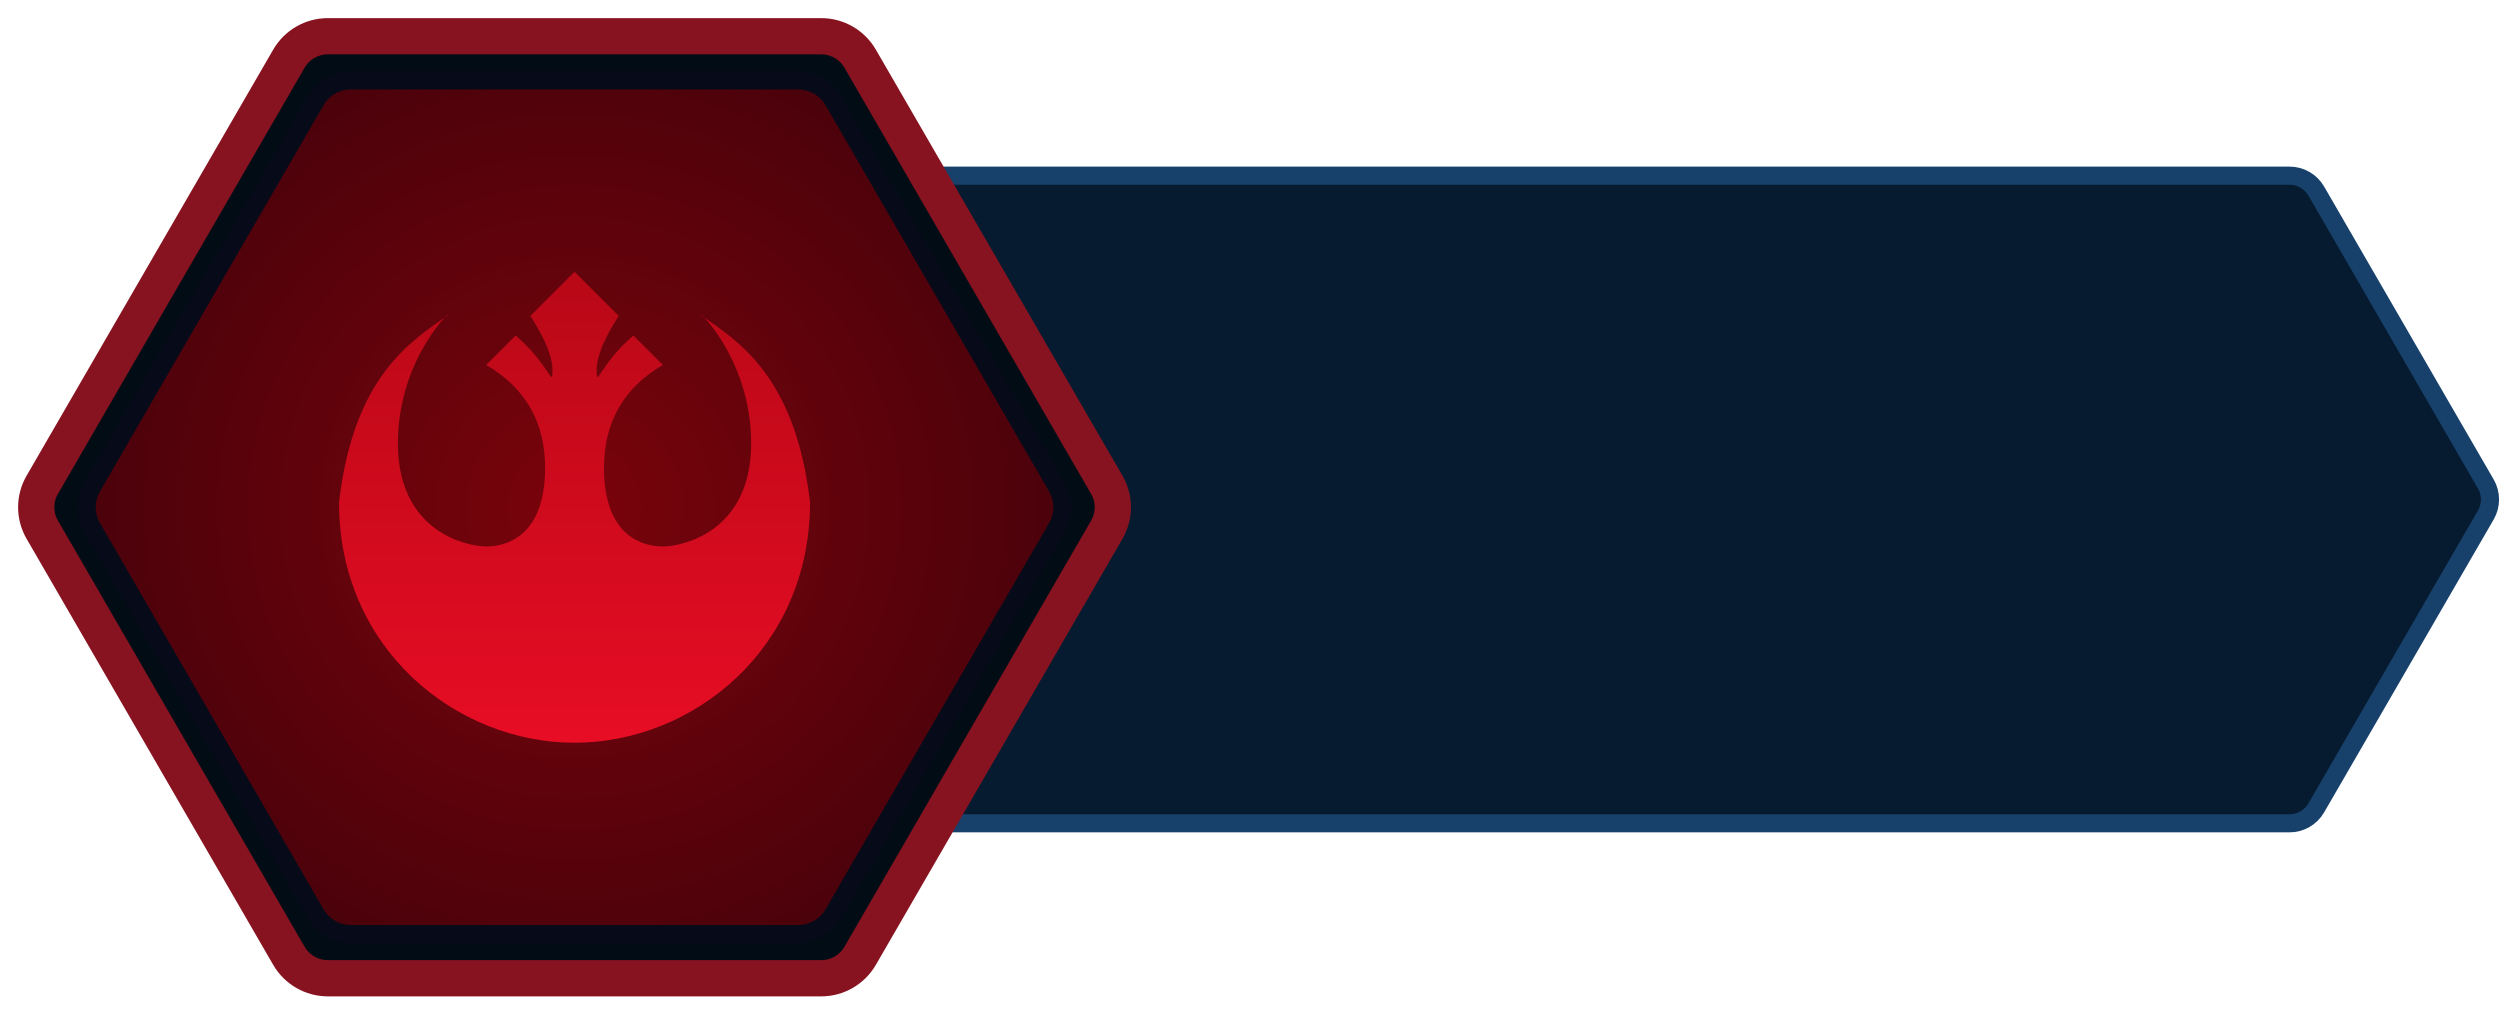 <?xml version="1.0" encoding="UTF-8"?>
<svg width="69px" height="28px" viewBox="0 0 69 28" version="1.1" xmlns="http://www.w3.org/2000/svg" xmlns:xlink="http://www.w3.org/1999/xlink">
    <!-- Generator: Sketch 48.1 (47250) - http://www.bohemiancoding.com/sketch -->
    <title>Group 2</title>
    <desc>Created with Sketch.</desc>
    <defs>
        <radialGradient cx="50%" cy="50%" fx="50%" fy="50%" r="56.454%" gradientTransform="translate(0.5,0.5),scale(1,0.875),rotate(-90),translate(-0.5,-0.5)" id="radialGradient-1">
            <stop stop-color="#7A030B" offset="0%"></stop>
            <stop stop-color="#4B020B" offset="100%"></stop>
        </radialGradient>
        <linearGradient x1="50%" y1="0.807%" x2="50%" y2="100%" id="linearGradient-2">
            <stop stop-color="#B90817" offset="0%"></stop>
            <stop stop-color="#E70D24" offset="100%"></stop>
        </linearGradient>
    </defs>
    <g id="主界面-copy-4" stroke="none" stroke-width="1" fill="none" fill-rule="evenodd" transform="translate(-29, -415)">
        <g id="Group-2" transform="translate(30, 416)">
            <path d="M39.363,-15.886 L47.449,-11.205 C47.713,-11.053 47.875,-10.771 47.875,-10.466 L47.875,36.038 C47.875,36.342 47.713,36.624 47.449,36.777 L39.363,41.457 C39.1,41.61 38.775,41.61 38.512,41.457 L30.426,36.777 C30.162,36.624 30,36.342 30,36.038 L30,-10.466 C30,-10.771 30.162,-11.053 30.426,-11.205 L38.512,-15.886 C38.775,-16.038 39.1,-16.038 39.363,-15.886 Z" id="Combined-Shape-Copy-4" stroke="#17416B" stroke-width="0.5" fill="#061B30" fill-rule="nonzero" transform="translate(38.938, 12.786) rotate(-270) translate(-38.938, -12.786) "></path>
            <path d="M15.476,-1.691 L27.238,5.117 C27.621,5.339 27.857,5.749 27.857,6.192 L27.857,19.808 C27.857,20.251 27.621,20.661 27.238,20.883 L15.476,27.691 C15.093,27.913 14.621,27.913 14.238,27.691 L2.476,20.883 C2.093,20.661 1.857,20.251 1.857,19.808 L1.857,6.192 C1.857,5.749 2.093,5.339 2.476,5.117 L14.238,-1.691 C14.621,-1.913 15.093,-1.913 15.476,-1.691 Z" id="Combined-Shape-Copy-2" stroke="#881320" fill="#020C15" fill-rule="nonzero" transform="translate(14.857, 13) rotate(-270) translate(-14.857, -13) "></path>
            <path d="M15.418,-0.314 L26.077,5.856 C26.424,6.057 26.638,6.428 26.638,6.83 L26.638,19.17 C26.638,19.572 26.424,19.943 26.077,20.144 L15.418,26.314 C15.071,26.515 14.643,26.515 14.296,26.314 L3.637,20.144 C3.29,19.943 3.076,19.572 3.076,19.17 L3.076,6.83 C3.076,6.428 3.29,6.057 3.637,5.856 L14.296,-0.314 C14.643,-0.515 15.071,-0.515 15.418,-0.314 Z" id="Combined-Shape-Copy-2" stroke="#070A18" stroke-width="0.5" fill="url(#radialGradient-1)" fill-rule="nonzero" transform="translate(14.857, 13) rotate(-270) translate(-14.857, -13) "></path>
            <path d="M14.857,6.5 L16.076,7.719 C15.67,8.351 15.467,8.847 15.467,9.208 C15.467,9.75 15.534,9.073 16.482,8.26 C16.753,8.531 17.024,8.802 17.295,9.073 C16.211,9.705 15.67,10.653 15.67,11.917 C15.67,13.812 16.753,14.083 17.295,14.083 C17.836,14.083 19.732,13.677 19.732,11.24 C19.732,8.802 18.087,7.404 18.378,7.719 C19.326,8.396 20.951,9.344 21.357,12.865 C21.357,16.927 18.107,19.5 14.857,19.5 C14.857,15.122 14.857,10.788 14.857,6.5 Z M14.857,6.5 C14.857,10.788 14.857,15.122 14.857,19.5 C11.607,19.5 8.357,16.927 8.357,12.865 C8.763,9.344 10.388,8.396 11.336,7.719 C11.627,7.404 9.982,8.802 9.982,11.24 C9.982,13.677 11.878,14.083 12.42,14.083 C12.961,14.083 14.045,13.812 14.045,11.917 C14.045,10.653 13.503,9.705 12.42,9.073 C12.69,8.802 12.961,8.531 13.232,8.26 C14.18,9.073 14.248,9.75 14.248,9.208 C14.248,8.847 14.045,8.351 13.638,7.719 L14.857,6.5 Z" id="Combined-Shape" fill="url(#linearGradient-2)"></path>
        </g>
    </g>
</svg>
